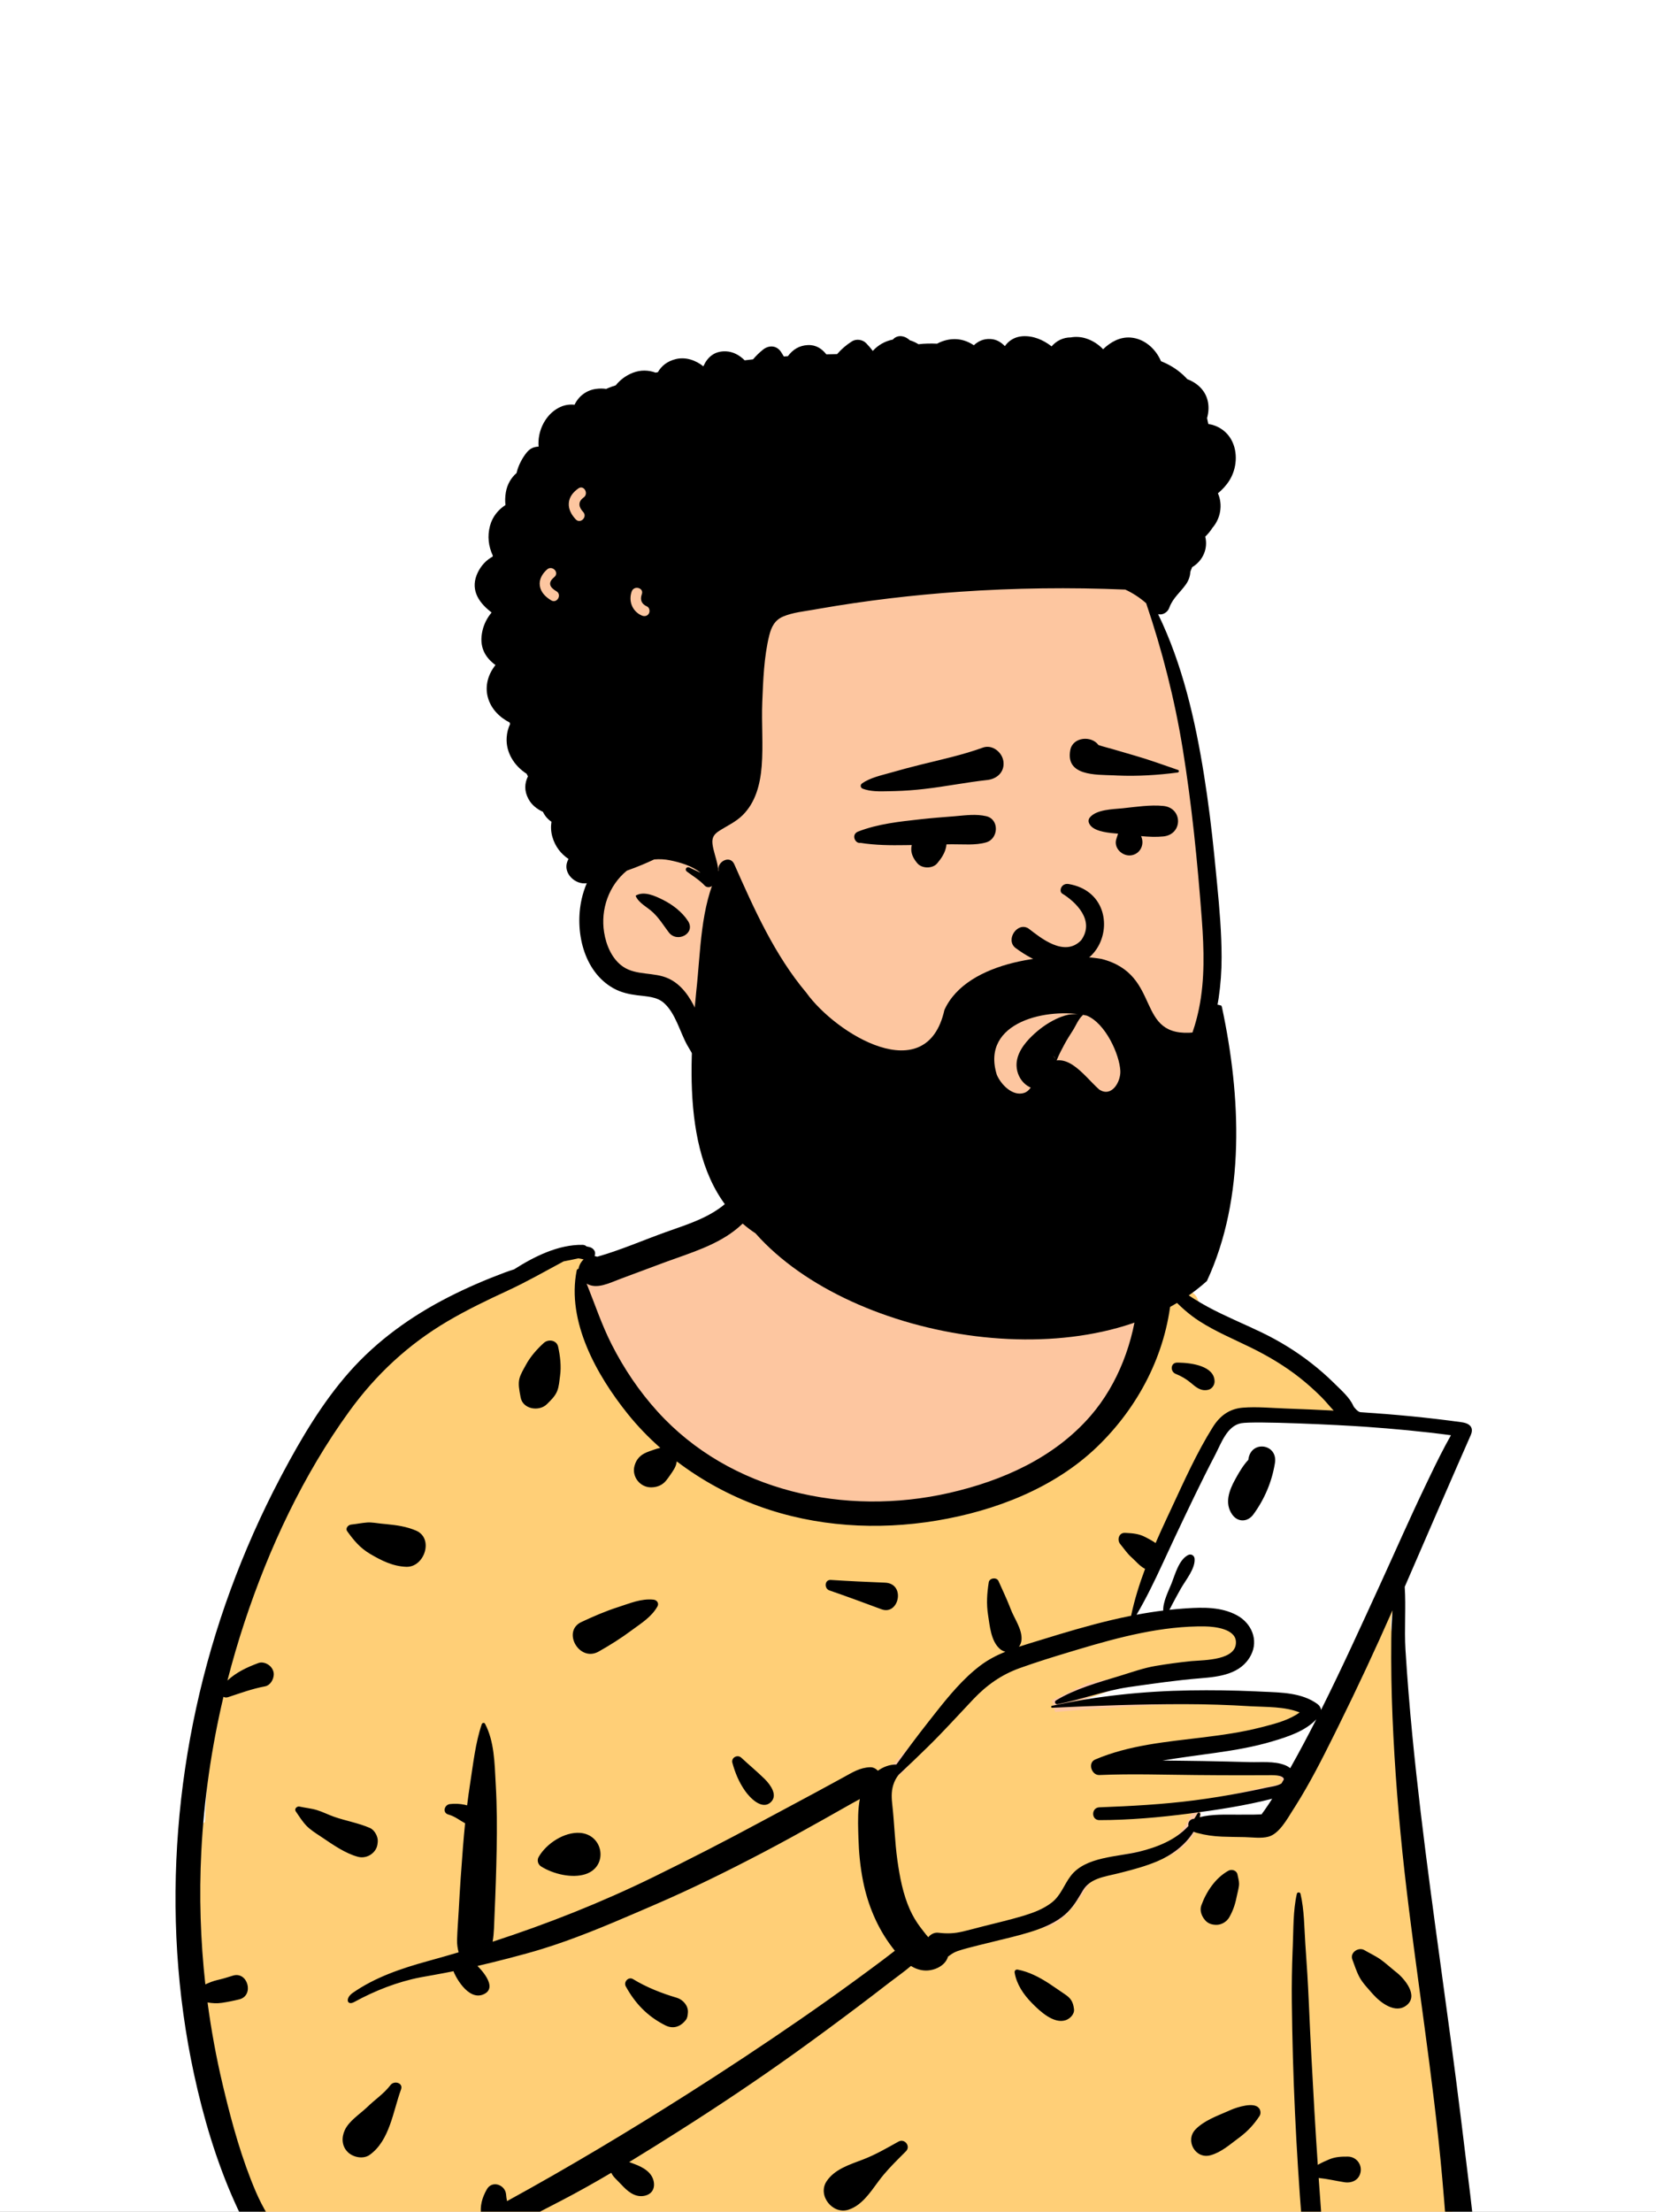 <svg width="200" height="267" viewBox="0 0 200 267" fill="none" xmlns="http://www.w3.org/2000/svg">
<rect x="0" y="0" width="200" height="267" fill="#808080" stroke="none"/>
<g clip-path="url(#clip0_2016_14082)">
<rect width="200" height="267" fill="white"/>
<path fill-rule="evenodd" clip-rule="evenodd" d="M168.18 197.386C167.516 195.563 168.485 193.744 169.023 191.981C170.933 185.864 165.708 170.436 162.055 170.211C160.718 166.752 157.152 165.317 154.345 163.326C151.16 161.337 148.061 159.053 144.749 157.309C144.564 155.661 142.568 155.253 141.346 156.432C137.993 154.344 133.971 154.732 130.375 153.365C127.644 148.947 127.439 144.302 126.715 140.041C126.4 138.183 126.735 136.391 125.466 134.735C121.204 128.738 104.363 126.137 98.153 129.691C94.811 127.606 94.73 131.383 94.199 133.714C93.609 134.88 93.29 136.201 93.389 137.592C91.806 140.899 90.465 145.034 87.139 147.504C82.919 150.637 76.427 151.828 72.314 153.365C71.391 152.476 71.109 151.192 71.109 151.192C64.733 152.579 58.544 155.016 53.202 158.822C47.133 160.598 42.858 165.536 39.768 170.831C39.427 171.389 39.347 171.958 39.446 172.481C29.942 186.419 25.405 203.105 24.768 219.958C18.656 223.627 27.673 256.593 29.772 263.437C29.774 263.436 29.777 263.435 29.779 263.434C31.14 265.846 32.687 272.729 36.095 272.196C38.433 274.841 42.159 274.321 45.331 274.524C44.814 276.507 45.068 278.776 45.683 280.735C46.411 283.068 49.98 283.147 50.486 280.604C82.08 286.744 114.497 281.845 146.446 282.766C155.683 282.832 164.92 283.118 174.135 283.776C175.433 283.869 176.749 282.542 176.66 281.25C174.679 260.163 172.818 232.423 170.603 211.543C170.077 206.781 169.662 201.967 168.18 197.386Z" fill="#FDC6A0"/>
<path fill-rule="evenodd" clip-rule="evenodd" d="M71.141 151.332C71.13 151.286 71.119 151.239 71.109 151.192C64.733 152.579 58.544 155.016 53.202 158.822C47.133 160.598 42.858 165.536 39.768 170.831L39.726 170.901C39.421 171.437 39.351 171.98 39.446 172.481C29.942 186.419 25.405 203.105 24.768 219.958C18.656 223.627 27.673 256.593 29.772 263.437L29.779 263.434C30.118 264.035 30.469 264.914 30.857 265.886C32.027 268.816 33.536 272.596 36.095 272.196C37.996 274.346 40.814 274.405 43.506 274.46C44.125 274.473 44.738 274.486 45.331 274.524C44.814 276.507 45.068 280.044 45.683 282.003C46.411 284.336 147.325 286.236 174.135 283.776C175.43 283.657 176.748 282.542 176.66 281.25C175.828 272.394 175.017 262.365 174.193 252.163C173.053 238.073 171.888 223.654 170.603 211.543C170.552 211.087 170.503 210.631 170.454 210.175C169.988 205.862 169.52 201.529 168.18 197.386C167.65 195.93 168.161 194.477 168.662 193.053C168.789 192.693 168.915 192.336 169.023 191.981C170.933 185.864 166.066 170.473 162.577 170.244L162.055 170.211C161.028 167.554 158.686 166.092 156.383 164.653C155.757 164.262 155.133 163.873 154.54 163.462L154.345 163.326C153.259 162.648 152.184 161.935 151.106 161.222C149.022 159.842 146.932 158.458 144.749 157.309C144.564 155.661 142.567 155.253 141.346 156.432C140.813 156.1 140.262 155.83 139.699 155.606L139.476 158.674C135.669 172.87 125.075 180.769 107.695 182.371C81.624 184.773 69.873 158.635 69.873 155.993C69.873 154.835 70.255 153.372 71.021 151.606L71.141 151.332ZM128.622 199.007C132.506 198.058 137.114 197.057 140.914 196.427C142.817 196.111 144.498 195.891 145.779 195.814C146.421 195.775 146.94 195.774 147.325 195.809C147.678 195.841 147.822 195.896 147.854 195.908C147.861 195.911 147.862 195.912 147.859 195.909C148.439 196.359 148.93 197.013 149.285 197.588C149.459 197.87 149.594 198.122 149.684 198.302L149.697 198.328C149.683 198.366 149.668 198.407 149.651 198.452C149.557 198.692 149.416 199.006 149.228 199.314C148.824 199.974 148.343 200.383 147.801 200.383C147.249 200.383 145.925 200.571 144.344 200.826C142.727 201.087 140.755 201.434 138.846 201.781C136.936 202.128 135.086 202.475 133.714 202.735C133.028 202.865 132.461 202.973 132.066 203.049L131.608 203.137L131.488 203.16L131.457 203.166L131.449 203.168L131.447 203.168L131.446 203.168C131.446 203.168 131.446 203.168 131.589 203.904L131.446 203.168L131.352 203.186L131.265 203.228L127.038 205.253L127.425 206.677L127.362 205.93L127.425 206.677L127.426 206.677L127.427 206.677L127.433 206.676L127.457 206.674L127.549 206.666L127.906 206.637C128.217 206.611 128.665 206.575 129.22 206.531C130.328 206.444 131.858 206.327 133.543 206.211C136.92 205.977 140.892 205.745 143.348 205.745L143.885 205.745C146.351 205.744 149.743 205.743 152.596 205.903C154.134 205.989 155.48 206.12 156.428 206.314C156.831 206.396 157.126 206.483 157.322 206.566C157.208 206.682 157.032 206.822 156.785 206.98C156.227 207.338 155.429 207.71 154.524 208.058C152.713 208.755 150.632 209.3 149.544 209.449C148.352 209.613 145.032 210.279 142.047 210.895C140.546 211.205 139.118 211.505 138.065 211.727C137.539 211.838 137.106 211.93 136.805 211.994L136.457 212.068L136.366 212.087L136.342 212.092L136.337 212.094L136.335 212.094L136.335 212.094C136.335 212.094 136.335 212.094 136.491 212.828L136.335 212.094L136.465 213.577L154.265 214.2C154.292 214.23 154.321 214.262 154.352 214.297C154.515 214.483 154.685 214.708 154.789 214.92C154.872 215.091 154.875 215.174 154.875 215.197C154.846 215.228 154.739 215.311 154.424 215.382C153.259 215.642 150.866 216.163 148.761 216.62C147.71 216.848 146.731 217.06 146.015 217.215L145.162 217.399L144.928 217.45L144.867 217.463L144.852 217.466L144.848 217.467L144.847 217.468L144.846 217.468L145.005 218.201L144.846 217.468L144.414 217.561L144.287 217.984L144.287 217.984L144.286 217.984L144.286 217.984L144.286 217.985L144.285 217.99L144.276 218.019C144.271 218.034 144.264 218.055 144.255 218.081C144.249 218.099 144.242 218.119 144.234 218.141C144.196 218.249 144.138 218.409 144.057 218.606C143.894 219 143.646 219.535 143.302 220.099C142.602 221.245 141.571 222.405 140.166 222.851C138.968 223.23 137.643 223.485 136.344 223.735C135.898 223.821 135.455 223.906 135.021 223.996C134.193 224.167 133.395 224.355 132.723 224.596C132.07 224.831 131.428 225.151 131.012 225.651C130.702 226.024 130.351 226.556 129.991 227.101L129.97 227.132C129.592 227.705 129.184 228.323 128.74 228.911C128.295 229.499 127.831 230.032 127.353 230.44C126.872 230.85 126.417 231.098 125.988 231.179C124.746 231.414 121.026 232.386 117.659 233.285C115.966 233.738 114.348 234.176 113.155 234.501C112.558 234.663 112.066 234.797 111.724 234.891L111.702 234.897C111.606 234.754 111.489 234.578 111.357 234.372C110.965 233.763 110.436 232.898 109.892 231.875C108.794 229.812 107.669 227.179 107.416 224.739C107.151 222.174 107.018 219.727 106.951 217.92C106.918 217.016 106.901 216.274 106.893 215.758C106.891 215.606 106.889 215.474 106.888 215.363L108.855 214.091L108.937 214.038L109.003 213.966L118.137 203.936L118.156 203.918C118.174 203.899 118.205 203.869 118.249 203.828C118.336 203.747 118.474 203.624 118.665 203.468C119.047 203.156 119.645 202.712 120.483 202.206C122.158 201.197 124.801 199.94 128.622 199.007ZM151.226 198.48C151.226 198.479 151.226 198.479 150.503 198.278L151.226 198.479L151.297 198.224L151.192 197.981L150.503 198.278C151.192 197.981 151.192 197.981 151.192 197.981L151.192 197.98L151.192 197.98L151.191 197.978L151.188 197.971L151.179 197.951C151.171 197.933 151.16 197.909 151.146 197.879C151.118 197.818 151.077 197.732 151.024 197.627C150.918 197.416 150.762 197.126 150.561 196.8C150.165 196.159 149.563 195.333 148.779 194.724C148.422 194.447 147.907 194.355 147.46 194.315C146.968 194.271 146.365 194.276 145.688 194.317C144.331 194.398 142.59 194.628 140.668 194.947C136.819 195.586 132.172 196.595 128.266 197.549C124.296 198.519 121.512 199.835 119.709 200.922C118.807 201.465 118.152 201.95 117.716 202.306C117.499 202.483 117.336 202.628 117.225 202.732C117.17 202.783 117.128 202.825 117.098 202.854C117.083 202.869 117.071 202.881 117.062 202.89L117.051 202.901L117.048 202.905L117.046 202.907L117.046 202.907C117.045 202.908 117.045 202.908 117.588 203.421L117.045 202.908L117.036 202.918L107.959 212.884L105.728 214.327L105.385 214.549V214.957H106.135C105.385 214.957 105.385 214.957 105.385 214.957V214.958V214.958V214.961L105.385 214.972L105.385 215.014C105.385 215.032 105.385 215.055 105.385 215.082C105.385 215.109 105.386 215.14 105.386 215.174C105.387 215.315 105.389 215.52 105.393 215.782C105.402 216.307 105.419 217.06 105.452 217.975C105.52 219.804 105.654 222.286 105.924 224.893C106.207 227.624 107.441 230.463 108.568 232.58C109.136 233.647 109.686 234.548 110.096 235.184C110.3 235.502 110.47 235.754 110.589 235.927C110.649 236.014 110.696 236.081 110.728 236.127L110.766 236.181L110.776 236.195L110.779 236.199L110.78 236.2L110.78 236.201C110.781 236.201 110.781 236.201 110.861 236.143L110.781 236.201L111.086 236.622L111.587 236.484L111.388 235.761C111.587 236.484 111.587 236.484 111.587 236.484L111.587 236.484L111.589 236.483L111.596 236.482L111.622 236.474L111.725 236.446L112.12 236.338C112.462 236.244 112.952 236.11 113.548 235.948C114.741 235.623 116.356 235.186 118.046 234.734C121.445 233.826 125.094 232.875 126.267 232.653C127.045 232.506 127.734 232.087 128.326 231.582C128.921 231.074 129.459 230.446 129.936 229.815C130.411 229.187 130.843 228.533 131.216 227.967L131.216 227.967L131.222 227.958C131.608 227.373 131.915 226.912 132.165 226.61C132.317 226.428 132.644 226.218 133.23 226.008C133.797 225.805 134.508 225.634 135.324 225.465C135.714 225.385 136.128 225.305 136.557 225.222L136.557 225.222C137.877 224.968 139.33 224.689 140.618 224.281C142.529 223.676 143.805 222.153 144.582 220.88C144.977 220.234 145.259 219.625 145.444 219.177C145.494 219.054 145.538 218.942 145.574 218.845L146.332 218.681C147.048 218.526 148.027 218.314 149.079 218.086C151.183 217.63 153.581 217.107 154.751 216.845C155.444 216.69 156.026 216.363 156.268 215.758C156.497 215.187 156.314 214.625 156.137 214.262C155.949 213.877 155.681 213.537 155.479 213.307C155.375 213.189 155.282 213.092 155.213 213.023C155.179 212.989 155.151 212.961 155.13 212.942L155.105 212.918L155.097 212.911L155.095 212.909L155.094 212.908L155.093 212.907C155.093 212.907 155.093 212.907 154.587 213.461L155.093 212.907L154.889 212.721L154.614 212.711L142.69 212.294C145.603 211.694 148.661 211.085 149.748 210.935C150.98 210.766 153.176 210.184 155.063 209.458C156.006 209.095 156.912 208.681 157.594 208.244C157.934 208.026 158.25 207.783 158.489 207.514C158.72 207.253 158.95 206.887 158.95 206.437C158.95 205.787 158.421 205.436 158.105 205.276C157.735 205.088 157.252 204.951 156.729 204.844C155.669 204.627 154.234 204.492 152.68 204.405C149.783 204.243 146.35 204.244 143.89 204.245L143.348 204.245C140.833 204.245 136.812 204.481 133.439 204.714C132.694 204.766 131.979 204.817 131.317 204.866L131.826 204.623L131.892 204.61L132.349 204.522C132.743 204.446 133.309 204.338 133.993 204.208C135.363 203.949 137.209 203.603 139.114 203.257C141.019 202.911 142.98 202.565 144.583 202.307C146.219 202.043 147.399 201.883 147.801 201.883C149.166 201.883 150.037 200.865 150.507 200.097C150.756 199.691 150.933 199.292 151.048 198.996C151.106 198.848 151.149 198.723 151.179 198.633C151.193 198.588 151.204 198.552 151.212 198.526L151.221 198.494L151.224 198.485L151.225 198.481L151.226 198.48L151.226 198.48ZM157.541 206.685C157.541 206.685 157.535 206.681 157.528 206.673C157.538 206.68 157.542 206.684 157.541 206.685ZM154.883 215.187C154.884 215.186 154.884 215.185 154.884 215.185C154.884 215.185 154.883 215.186 154.883 215.186C154.882 215.187 154.881 215.189 154.88 215.191C154.882 215.189 154.883 215.188 154.883 215.187Z" fill="#FFCF77"/>
<path fill-rule="evenodd" clip-rule="evenodd" d="M136.612 195.668L145.898 174.626C145.898 174.626 147.301 171.051 149.684 171.051C152.066 171.051 173.671 171.727 173.671 171.727C173.671 171.727 178.092 172.292 176.664 174.626C175.237 176.96 154.008 220.395 154.008 220.395H145.005V218.201L155.028 215.397C155.028 215.397 156.853 213.461 154.008 213.461C151.164 213.461 134.615 212.828 134.615 212.828L150.395 210.511L158.2 207.508L157.052 205.93L150.395 204.978L128.714 205.93L134.615 203.933L147.801 201.133C147.801 201.133 150.395 199.306 150.395 197.515C150.395 195.723 143.447 195.034 143.447 195.034L136.612 195.668Z" fill="white"/>
<path fill-rule="evenodd" clip-rule="evenodd" d="M94.72 130.993C94.811 130.746 95.18 130.778 95.187 131.056C95.333 136.985 93.857 144.23 89.115 148.235C86.68 150.291 83.462 151.232 80.506 152.313L80.172 152.436L74.95 154.382C73.565 154.898 72.071 155.692 70.848 154.963C71.838 157.419 72.669 159.942 73.874 162.309C75.375 165.256 77.19 167.952 79.411 170.403C88.209 180.117 102.134 183.08 114.63 180.234C121.064 178.768 127.326 175.991 131.715 170.924C135.052 167.074 136.969 161.905 137.42 156.807C137.288 156.828 137.15 156.828 137.008 156.796C135.427 156.451 133.831 155.604 132.439 154.772L132.305 154.692C130.967 153.886 129.572 152.962 128.611 151.709C127.657 150.466 126.656 146.408 126.656 146.408C126.383 144.883 126.127 141.846 126.171 140.304C126.175 140.159 126.82 140.073 126.889 140.224C127.485 141.533 127.677 144.408 128.137 145.77L128.23 146.042C128.721 147.464 129.143 149.195 130.161 150.345C132.073 152.504 134.958 153.418 137.534 154.501C137.718 152.061 141.614 152.117 141.565 154.662C141.562 154.8 141.556 154.938 141.551 155.075C141.858 155.244 142.154 155.438 142.43 155.624L142.699 155.807C143.719 156.501 144.747 157.161 145.833 157.75C147.936 158.89 150.162 159.794 152.317 160.829C154.496 161.876 156.535 163.124 158.438 164.617C159.332 165.318 160.189 166.065 161.002 166.858L161.223 167.076C161.997 167.847 163.004 168.709 163.445 169.722C163.542 169.945 164.029 170.465 164.293 170.482C168.386 170.751 172.471 171.13 176.539 171.698C177.592 171.846 178.009 172.389 177.619 173.267C176.282 176.284 171.044 188.336 169.652 191.57C169.814 193.946 169.595 196.743 169.741 199.12C169.956 202.588 170.237 206.055 170.573 209.514C171.777 221.885 173.603 234.197 175.252 246.515C176.078 252.679 176.831 258.853 177.574 265.028C177.949 268.149 178.267 271.273 178.513 274.406C178.615 275.712 178.707 277.019 178.789 278.326L178.859 279.486C178.957 280.945 179.18 282.339 178.277 283.591C177.868 284.159 176.933 284.479 176.395 283.834C175.719 283.022 175.467 282.416 175.402 281.35C175.353 280.535 175.341 279.715 175.304 278.898C175.224 277.128 175.123 275.359 175.004 273.59C174.768 270.055 174.499 266.521 174.187 262.992C173.093 250.616 171.015 238.334 169.631 225.99C168.934 219.766 168.439 213.531 168.177 207.273C168.046 204.148 167.998 201.023 168.029 197.896C168.041 196.727 168.096 195.565 168.176 194.404C166.104 199.113 163.926 203.777 161.648 208.379L161.108 209.469C159.665 212.377 158.183 215.297 156.448 218.039L156.15 218.506C155.447 219.62 154.487 221.376 153.206 221.727C152.313 221.972 151.222 221.8 150.307 221.782C149.399 221.765 148.49 221.761 147.582 221.724C146.564 221.683 145.593 221.55 144.609 221.284C144.445 221.24 144.291 221.192 144.15 221.132C143.158 222.754 141.474 223.99 139.752 224.71C138.373 225.287 136.927 225.683 135.479 226.049L134.968 226.177C133.416 226.564 131.64 226.748 130.764 228.247L130.561 228.595C129.91 229.701 129.285 230.673 128.208 231.466C127.048 232.32 125.674 232.857 124.306 233.275C122.905 233.703 121.471 234.031 120.048 234.381L119.66 234.478C118.721 234.713 117.773 234.929 116.839 235.185C116.441 235.294 116.035 235.406 115.645 235.541C115.187 235.698 114.854 235.943 114.493 236.211C114.169 237.345 112.782 237.961 111.641 237.882C111.043 237.84 110.505 237.637 110.016 237.339C109.163 238.065 108.224 238.716 107.354 239.389C106.136 240.332 104.913 241.268 103.683 242.196C101.148 244.107 98.594 245.994 96.013 247.843C91.431 251.125 86.751 254.257 81.99 257.273C80.006 258.53 78.007 259.786 75.99 261.011L76.205 261.091L76.632 261.253C77.642 261.63 78.767 262.239 78.962 263.417C79.117 264.352 78.596 264.996 77.673 265.11C76.577 265.246 75.724 264.471 75.041 263.731C74.74 263.405 74.403 263.102 74.114 262.766C73.996 262.629 73.906 262.471 73.826 262.305C71.835 263.479 69.823 264.613 67.778 265.674L67.266 265.938C62.197 268.531 57.262 271.373 52.149 273.892C50.815 274.55 49.189 275.261 47.494 275.746C47.944 277.49 47.937 279.405 47.949 281.175C47.959 282.9 45.219 282.892 45.277 281.175L45.305 280.346C45.355 278.952 45.436 277.504 45.767 276.148C40.773 276.977 35.784 275.176 34.855 274.635C33.83 274.039 32.899 273.084 32.124 272.199C30.467 270.304 29.317 268.032 28.296 265.747C26.111 260.853 24.562 255.621 23.43 250.39C19.256 231.101 21.051 210.455 27.83 191.965C29.523 187.345 31.523 182.827 33.814 178.473L34.098 177.935C36.385 173.628 38.926 169.339 42.154 165.674C45.516 161.857 49.663 158.889 54.179 156.585C56.383 155.46 58.65 154.486 60.968 153.622C61.34 153.483 61.715 153.359 62.09 153.24C64.505 151.7 67.437 150.227 70.369 150.284C70.568 150.288 70.73 150.364 70.85 150.478C70.991 150.502 71.133 150.532 71.274 150.574C71.587 150.664 71.917 151.007 71.872 151.359L71.857 151.476C71.848 151.533 71.838 151.588 71.82 151.642C71.925 151.658 72.028 151.683 72.129 151.717C74.934 150.925 77.694 149.713 80.432 148.735L81.055 148.515C83.348 147.711 85.7 146.923 87.581 145.332C89.452 143.749 90.859 141.7 91.877 139.484C93.13 136.753 93.691 133.796 94.72 130.993ZM150.888 274.99C151.443 274.577 152.1 275.056 152.308 275.568C152.99 277.247 152.653 279.857 151.691 281.341C150.694 282.88 148.308 282.272 148.251 280.409C148.191 278.466 149.32 276.158 150.888 274.99ZM156.625 228.623C156.675 228.404 157.014 228.406 157.065 228.623C157.527 230.593 157.516 232.715 157.652 234.735L157.668 234.959C157.831 237.187 157.968 239.421 158.065 241.652C158.257 246.043 158.486 250.434 158.743 254.822C158.87 256.997 159.006 259.173 159.152 261.348C159.608 261.093 160.078 260.87 160.564 260.673C161.294 260.378 162.004 260.345 162.787 260.353C163.742 260.362 164.46 261.202 164.334 262.137C164.196 263.156 163.3 263.592 162.369 263.447C161.338 263.285 160.302 263.035 159.261 262.932C159.377 264.613 159.497 266.294 159.624 267.974C159.793 270.199 160.012 272.42 160.166 274.646C160.181 274.858 160.197 275.071 160.213 275.284C160.834 274.961 161.493 274.796 162.24 274.592L162.435 274.538C163.519 274.226 164.679 273.795 165.683 274.525C166.358 275.015 166.493 275.823 165.934 276.469C165.086 277.451 163.832 277.261 162.661 277.211L162.032 277.188C161.438 277.164 160.89 277.126 160.342 276.977C160.442 278.426 160.496 279.881 160.318 281.31C160.222 282.082 159.206 282.285 158.937 281.497C158.234 279.438 158.089 277.219 157.832 275.063C157.592 273.049 157.446 271.021 157.289 268.998L157.241 268.391C156.887 263.942 156.605 259.49 156.398 255.031C156.191 250.573 156.067 246.115 156.017 241.652C155.995 239.626 156.029 237.593 156.108 235.567L156.133 234.959C156.224 232.875 156.161 230.664 156.625 228.623ZM63.789 275.319C63.816 275.034 64.044 274.68 64.383 274.724C64.696 274.765 65.018 274.745 65.327 274.797C65.735 274.865 66.063 275.106 66.443 275.257C67.059 275.504 67.732 275.632 68.364 275.833C69.551 276.212 70.198 277.463 69.707 278.63C69.19 279.857 67.891 280.136 66.768 279.621C65.883 279.215 65.224 278.566 64.629 277.815L64.46 277.601C64.204 277.279 63.913 276.919 63.806 276.528C63.701 276.147 63.752 275.706 63.789 275.319ZM121.465 269.549C122.943 269.341 124.206 269.846 125.575 270.323L125.686 270.361C127.078 270.842 129.11 271.175 129.824 272.601C130.254 273.461 129.92 274.602 128.906 274.857C127.302 275.259 125.863 274.086 124.536 273.296L124.466 273.255C123.186 272.505 121.864 271.874 121.046 270.579C120.828 270.234 121.017 269.612 121.465 269.549ZM69.848 151.913C69.256 152.045 68.663 152.163 68.072 152.276C65.82 153.483 63.636 154.735 61.311 155.81C58.846 156.951 56.389 158.13 54.046 159.51C49.314 162.299 45.413 165.925 42.19 170.369C36.621 178.047 32.48 186.9 29.515 195.884C28.754 198.192 28.072 200.526 27.469 202.879C28.535 201.893 29.797 201.287 31.212 200.767C31.812 200.547 32.559 200.92 32.863 201.439C33 201.673 33.077 201.903 33.063 202.177C33.031 202.781 32.638 203.467 31.99 203.587C30.477 203.866 29.007 204.408 27.549 204.886C27.328 204.959 27.138 204.931 26.987 204.846C25.539 210.979 24.634 217.238 24.313 223.535C24.042 228.867 24.209 234.24 24.799 239.563C25.253 239.359 25.697 239.168 26.194 239.052C26.839 238.902 27.474 238.72 28.103 238.513C29.918 237.917 30.747 240.916 28.891 241.373C28.2 241.543 27.505 241.684 26.802 241.788C26.188 241.878 25.646 241.838 25.067 241.744C25.509 245.065 26.113 248.362 26.881 251.613L27.051 252.324C28.049 256.475 29.213 260.666 30.895 264.589C31.721 266.513 32.814 268.341 34.163 269.946C34.826 270.735 35.562 271.411 36.364 272.052C37.032 272.585 39.303 273.743 41.992 273.743C44.682 273.743 45.41 273.488 46.767 273.021C49.45 272.097 51.998 270.622 54.514 269.308L54.774 269.173C55.887 268.597 56.996 268.013 58.101 267.423C57.962 266.295 58.206 265.348 58.793 264.307C59.428 263.18 61.001 263.741 61.118 264.894L61.122 264.938C61.14 265.197 61.183 265.462 61.237 265.726C68.63 261.675 75.866 257.341 82.986 252.824C87.573 249.914 92.111 246.917 96.583 243.833C98.818 242.291 101.034 240.722 103.228 239.121C104.378 238.283 105.522 237.438 106.66 236.585C107.135 236.23 107.6 235.858 108.075 235.501C107.96 235.356 107.847 235.212 107.738 235.069C105.963 232.744 104.811 229.973 104.238 227.114C103.891 225.389 103.724 223.598 103.673 221.839L103.65 221.074C103.615 219.786 103.606 218.437 103.844 217.189C103.521 217.367 103.191 217.541 102.862 217.727C101.681 218.396 100.5 219.064 99.317 219.728C96.947 221.057 94.57 222.372 92.164 223.633C87.865 225.886 83.524 228.029 79.065 229.95L76.896 230.886C73.131 232.506 69.335 234.097 65.421 235.301C63.213 235.98 59.902 236.821 57.662 237.339C57.662 237.339 60.361 239.883 58.408 240.758C56.455 241.633 54.836 238.276 54.772 237.972C53.74 238.188 50.794 238.71 50.794 238.71C47.994 239.251 45.28 240.321 42.777 241.691C41.907 242.167 41.665 241.242 42.587 240.597C45.282 238.712 48.426 237.646 51.669 236.751L51.829 236.707C53.019 236.381 54.207 236.041 55.392 235.689C55.262 235.217 55.187 234.728 55.202 234.188C55.235 232.985 55.341 231.779 55.405 230.577C55.539 228.055 55.71 225.542 55.91 223.024C55.987 222.055 56.073 221.082 56.172 220.111C55.536 219.77 54.988 219.317 54.279 219.095L54.16 219.06C53.402 218.855 53.658 217.878 54.331 217.795C54.941 217.719 55.548 217.754 56.149 217.883C56.242 217.903 56.33 217.926 56.414 217.951C56.525 217.051 56.647 216.154 56.787 215.261C57.155 212.903 57.415 210.418 58.182 208.153C58.239 207.985 58.488 207.925 58.58 208.101C59.695 210.223 59.734 212.826 59.86 215.189L59.875 215.471C60.023 218.049 60.032 220.652 59.984 223.234C59.935 225.895 59.844 228.548 59.725 231.206C59.677 232.277 59.678 233.387 59.496 234.411C66.132 232.253 72.65 229.67 78.898 226.611C83.305 224.454 87.674 222.211 91.994 219.882C94.158 218.716 96.332 217.569 98.494 216.398C99.251 215.988 100.008 215.576 100.765 215.164L101.9 214.545C102.962 213.965 103.848 213.389 105.085 213.348C105.453 213.336 105.784 213.509 106.019 213.77C106.683 213.299 107.451 213.009 108.258 213.016C109.471 211.339 110.703 209.676 111.984 208.049L112.931 206.844C114.569 204.766 116.304 202.656 118.393 201.074C119.325 200.369 120.351 199.839 121.42 199.402C121.169 199.34 120.922 199.217 120.703 199.013C119.681 198.065 119.541 196.306 119.333 194.983C119.118 193.612 119.201 192.385 119.414 191.019C119.496 190.487 120.376 190.377 120.59 190.865C121.043 191.893 121.522 192.879 121.933 193.919L122.055 194.233C122.496 195.404 123.437 196.635 123.375 197.906C123.358 198.254 123.242 198.557 123.062 198.801C123.959 198.503 124.87 198.237 125.767 197.96C128.589 197.087 131.421 196.24 134.297 195.563C135.063 195.383 135.832 195.216 136.605 195.062C137.01 193.14 137.6 191.253 138.295 189.4C137.637 189.062 137.21 188.497 136.643 187.993C136.113 187.522 135.748 186.948 135.295 186.407C134.883 185.915 135.115 185.026 135.855 185.054L136.065 185.063C136.832 185.099 137.576 185.178 138.272 185.536L138.519 185.664C138.859 185.841 139.232 186.043 139.563 186.282C139.996 185.285 140.447 184.297 140.902 183.319L141.493 182.055C143.025 178.764 144.553 175.347 146.477 172.283C147.332 170.92 148.47 170.07 150.104 169.938C151.786 169.802 153.535 169.977 155.219 170.038C157.172 170.108 159.124 170.19 161.075 170.293C160.575 169.769 160.119 169.186 159.616 168.683C158.783 167.849 157.902 167.059 156.976 166.328C155.144 164.882 153.129 163.691 151.037 162.665C148.943 161.639 146.789 160.744 144.824 159.476C143.581 158.674 142.47 157.665 141.456 156.573C140.818 163.461 137.493 169.86 132.498 174.668C127.31 179.661 120.141 182.404 113.128 183.571C105.974 184.761 98.508 184.324 91.665 181.837C88.137 180.554 84.753 178.722 81.735 176.424C81.701 176.624 81.662 176.821 81.583 177.007C81.478 177.257 81.349 177.469 81.202 177.688L80.939 178.073C80.773 178.315 80.604 178.555 80.415 178.78C79.959 179.323 79.313 179.561 78.617 179.558C77.284 179.554 76.274 178.246 76.633 176.953C76.859 176.141 77.341 175.652 78.094 175.334C78.332 175.233 78.574 175.149 78.818 175.066L79.001 175.004C79.248 174.919 79.493 174.839 79.746 174.792C78.317 173.53 76.992 172.158 75.804 170.678C72.08 166.034 68.407 159.531 69.652 153.364C69.674 153.258 69.769 153.191 69.871 153.174C69.944 152.741 70.174 152.323 70.49 152.041C70.277 151.985 70.063 151.942 69.848 151.913ZM108.518 258.538C109.256 258.128 110.018 259.103 109.418 259.705L108.523 260.6C107.693 261.435 106.885 262.279 106.174 263.231L106.001 263.463C105.042 264.769 104.019 266.282 102.446 266.771C100.544 267.361 98.717 265.043 99.818 263.35C100.78 261.871 102.633 261.313 104.23 260.701C105.741 260.122 107.106 259.323 108.518 258.538ZM47.166 251.711C47.599 251.143 48.729 251.442 48.433 252.245C47.472 254.853 47.08 258.408 44.651 260.141C43.868 260.7 42.637 260.443 41.992 259.798C41.26 259.065 41.23 258.032 41.649 257.138C42.16 256.047 43.418 255.255 44.299 254.424L44.378 254.349C45.326 253.427 46.352 252.777 47.166 251.711ZM148.656 254.712C149.43 254.378 151.445 253.73 152.043 254.497C152.071 254.525 152.095 254.556 152.114 254.59C152.26 254.845 152.282 255.204 152.114 255.457C151.418 256.503 150.693 257.284 149.703 258.029L149.592 258.112C148.514 258.904 147.502 259.835 146.189 260.192C144.37 260.688 143.099 258.409 144.377 257.078C145.406 256.006 146.978 255.449 148.342 254.851L148.656 254.712ZM75.582 239.812C75.278 239.262 75.9 238.586 76.463 238.931C78.07 239.913 79.941 240.65 81.746 241.179C82.476 241.394 83.135 242.134 83.081 242.933L83.072 243.054C83.051 243.337 83.012 243.617 82.833 243.852C82.204 244.674 81.305 244.991 80.345 244.504C78.205 243.419 76.74 241.905 75.582 239.812ZM122.542 238.145C122.503 237.914 122.672 237.735 122.907 237.78C124.265 238.037 125.519 238.693 126.685 239.447C127.311 239.852 127.914 240.296 128.538 240.705C129.308 241.209 129.597 241.625 129.711 242.551C129.786 243.162 129.216 243.72 128.693 243.889C127.268 244.348 125.635 242.84 124.669 241.86L124.626 241.815C123.615 240.785 122.782 239.566 122.542 238.145ZM163.323 236.544C163.014 235.708 164.081 235.015 164.778 235.425C165.435 235.812 166.148 236.133 166.767 236.576C167.337 236.983 167.856 237.465 168.402 237.907L168.672 238.121C169.673 238.926 171.326 240.918 169.894 242.073C168.531 243.173 166.725 241.768 165.81 240.741L165.746 240.669C165.22 240.061 164.571 239.4 164.189 238.69C163.83 238.021 163.586 237.254 163.323 236.544ZM149.884 171.819C148.178 172.15 147.482 174.258 146.763 175.631C145.067 178.874 143.507 182.175 141.94 185.481C141.458 186.498 140.988 187.522 140.514 188.545C140.485 188.625 140.448 188.704 140.404 188.782C139.434 190.873 138.434 192.95 137.265 194.935C138.335 194.734 139.41 194.564 140.489 194.429C140.434 193.413 141.13 192.053 141.474 191.197L141.503 191.125C141.932 190.029 142.382 188.301 143.486 187.733C143.854 187.543 144.248 187.78 144.276 188.186C144.36 189.393 143.18 190.774 142.603 191.798C142.254 192.418 141.914 193.04 141.583 193.669C141.459 193.905 141.355 194.136 141.228 194.344C141.784 194.284 142.341 194.23 142.9 194.191L143.264 194.166C145.335 194.029 147.534 193.99 149.405 195.012C151.141 195.959 152.028 197.982 151.075 199.824C149.887 202.119 147.27 202.423 144.97 202.609C142.096 202.841 139.216 203.259 136.362 203.668C133.411 204.09 130.632 205.178 127.724 205.738C127.454 205.79 127.285 205.436 127.533 205.285C129.827 203.888 132.615 203.12 135.179 202.337L135.386 202.274C136.777 201.846 138.137 201.358 139.575 201.116C140.972 200.88 142.377 200.69 143.786 200.545L143.923 200.532C145.474 200.402 149.431 200.446 149.264 198.149C149.153 196.629 146.682 196.366 145.555 196.348C140.384 196.265 135.176 197.638 130.262 199.109L129.165 199.438C127.153 200.044 125.138 200.667 123.164 201.377C120.927 202.181 119.164 203.436 117.535 205.152C115.728 207.056 113.978 209.003 112.103 210.842C110.922 212.002 109.725 213.141 108.518 214.27C108.246 214.623 108.028 215.007 107.877 215.505C107.622 216.347 107.68 217.129 107.777 217.994C108.02 220.177 108.073 222.382 108.378 224.559C108.66 226.575 109.055 228.665 109.892 230.535C110.223 231.276 110.654 232.003 111.145 232.654L111.542 233.169C111.714 233.393 111.908 233.638 112.111 233.869C112.409 233.505 112.84 233.269 113.34 233.328C114.405 233.453 115.242 233.423 116.286 233.178C117.094 232.989 117.896 232.767 118.701 232.562C120.281 232.159 121.876 231.792 123.44 231.329L123.709 231.248C124.875 230.89 126.04 230.442 127.011 229.69C128.138 228.815 128.484 227.553 129.319 226.462C131.102 224.131 134.954 224.18 137.563 223.542C139.779 223 141.912 222.144 143.446 220.535L143.536 220.439C143.468 220.152 143.578 219.828 143.845 219.679L143.903 219.647C144.007 219.589 144.119 219.565 144.229 219.567C144.371 219.358 144.508 219.142 144.633 218.912C144.736 218.722 144.993 218.862 144.959 219.049C144.939 219.161 144.911 219.27 144.885 219.379C146.371 218.997 148.002 219.07 149.511 219.071L151.469 219.064C151.808 219.06 152.313 219.043 152.358 219.022L152.404 219.002C152.526 218.949 152.353 219.037 152.438 218.923C152.532 218.798 152.624 218.672 152.715 218.545C153.039 218.09 153.346 217.623 153.647 217.15C150.368 217.986 146.972 218.506 143.624 218.939C140.033 219.405 136.394 219.728 132.77 219.731C131.771 219.732 131.781 218.224 132.77 218.186C136.607 218.039 140.424 217.836 144.236 217.344C146.207 217.089 148.169 216.77 150.121 216.396C150.874 216.253 151.626 216.1 152.376 215.938L152.938 215.815C153.291 215.737 154.287 215.625 154.773 215.299C154.868 215.135 154.964 214.971 155.058 214.807C155.012 214.231 153.548 214.308 153.205 214.307C152.232 214.305 151.259 214.313 150.286 214.316C148.34 214.321 146.394 214.305 144.448 214.289C140.56 214.257 136.657 214.121 132.772 214.288C131.829 214.328 131.333 212.815 132.266 212.417C136.381 210.659 140.949 210.277 145.343 209.737C147.653 209.453 149.965 209.125 152.224 208.55L152.783 208.408C154.202 208.044 155.769 207.6 156.963 206.733C155.167 206.006 152.935 206.09 151.073 205.987L150.931 205.978C148.324 205.818 145.713 205.736 143.101 205.732C137.757 205.725 132.412 205.914 127.074 206.168C126.94 206.174 126.912 205.963 127.042 205.934C132.529 204.737 138.105 204.16 143.719 204.071C146.334 204.03 148.95 204.066 151.563 204.182L152.522 204.226C154.749 204.323 157.221 204.348 159.085 205.694C159.369 205.899 159.518 206.161 159.542 206.438C162.041 201.454 164.35 196.365 166.668 191.311C168.47 187.38 170.204 183.417 172.072 179.518L172.677 178.256C173.486 176.573 174.316 174.889 175.237 173.267C171.793 172.806 168.33 172.486 164.864 172.242C161.707 172.018 151.405 171.524 149.884 171.819ZM148.359 225.839C148.752 225.62 149.354 225.798 149.451 226.283C149.523 226.644 149.646 227.044 149.646 227.413C149.646 227.855 149.488 228.336 149.403 228.768C149.21 229.763 148.971 230.571 148.466 231.457C148.149 232.011 147.511 232.388 146.869 232.373C146.36 232.361 145.91 232.225 145.561 231.831C145.143 231.36 144.856 230.666 145.086 230.031C145.686 228.368 146.79 226.711 148.359 225.839ZM65.057 224.179C65.976 222.569 68.155 221.13 70.056 221.272C72.91 221.486 73.493 225.331 70.729 226.249C69.077 226.797 66.805 226.234 65.359 225.331C64.97 225.088 64.827 224.583 65.057 224.179ZM35.721 218.678C35.512 218.375 35.857 218.028 36.168 218.096C36.858 218.248 37.602 218.314 38.277 218.52C38.969 218.73 39.639 219.079 40.324 219.319C41.76 219.823 43.294 220.075 44.683 220.682C45.239 220.925 45.675 221.73 45.624 222.323L45.611 222.462C45.58 222.756 45.529 223.013 45.365 223.282C44.922 224.005 44.046 224.378 43.219 224.156C41.685 223.743 40.186 222.684 38.879 221.805L38.637 221.644C38.065 221.267 37.451 220.873 36.99 220.389C36.51 219.883 36.115 219.251 35.721 218.678ZM88.453 212.822C88.276 212.185 89.067 211.765 89.528 212.195C90.45 213.054 91.414 213.85 92.316 214.731L92.377 214.791C93.023 215.441 93.963 216.693 93.123 217.533C92.046 218.611 90.546 217.012 89.968 216.179C89.235 215.122 88.796 214.057 88.453 212.822ZM158.975 207.562C157.608 209.01 155.501 209.676 153.647 210.228C151.448 210.882 149.182 211.272 146.914 211.594C144.723 211.904 142.548 212.182 140.392 212.538C142.023 212.558 143.654 212.57 145.282 212.599C147.159 212.633 149.035 212.674 150.912 212.728C152.278 212.768 153.882 212.581 155.181 213.089C155.415 213.18 155.633 213.307 155.824 213.461C156.916 211.519 157.963 209.55 158.975 207.562ZM74.649 194.016C76.076 193.562 77.418 192.96 78.931 193.117C79.333 193.158 79.621 193.55 79.401 193.936C78.684 195.198 77.519 195.911 76.371 196.755L76.27 196.83C75.014 197.764 73.665 198.616 72.3 199.383C69.948 200.703 67.841 196.925 70.216 195.816C71.644 195.149 73.146 194.494 74.649 194.016ZM100.339 190.735C102.522 190.879 104.704 190.977 106.89 191.065C109.422 191.167 108.571 195.065 106.456 194.276C104.366 193.497 102.277 192.727 100.168 192C99.527 191.779 99.578 190.725 100.299 190.734L100.339 190.735ZM44.348 183.801C44.914 183.762 45.484 183.885 46.051 183.94L46.654 183.999C47.897 184.122 49.062 184.275 50.247 184.781C52.434 185.715 51.26 189.232 49.064 189.151C47.441 189.092 46.054 188.394 44.684 187.583C43.486 186.873 42.751 185.986 41.943 184.871C41.675 184.502 42.048 184.089 42.413 184.052C43.055 183.986 43.705 183.846 44.348 183.801ZM153.978 176.619C153.617 178.878 152.718 180.995 151.365 182.839C150.684 183.765 149.49 183.8 148.816 182.839C147.862 181.479 148.45 179.92 149.169 178.614L149.381 178.232C149.703 177.658 150.197 176.822 150.762 176.244L150.771 176.185C151.074 173.819 154.351 174.292 153.978 176.619ZM65.682 162.121C66.227 161.63 67.229 161.778 67.406 162.576C67.653 163.693 67.803 164.953 67.641 166.087C67.554 166.702 67.521 167.392 67.279 167.965C67.019 168.582 66.519 169.055 66.048 169.519C65.108 170.444 63.126 170.138 62.874 168.68L62.842 168.502C62.716 167.812 62.554 167.075 62.741 166.392C62.883 165.876 63.199 165.35 63.461 164.872L63.516 164.77C64.041 163.793 64.858 162.863 65.682 162.121ZM142.181 164.499L142.377 164.501C143.896 164.531 146.674 164.901 146.688 166.778C146.692 167.221 146.364 167.68 145.925 167.781C145.017 167.992 144.43 167.455 143.783 166.913C143.254 166.47 142.637 166.116 141.996 165.861C141.304 165.585 141.349 164.497 142.181 164.499Z" fill="black"/>
<path fill-rule="evenodd" clip-rule="evenodd" d="M144.623 91.317C143.84 85.057 141.382 78.41 138.796 72.573C132.983 60.233 119.675 58.535 107.744 55.99C95.971 54.272 83.504 52.721 71.908 56.149C65.389 57.75 62.843 65.533 63.872 71.675C64.459 75.502 66.197 79.125 67.679 82.672C70.624 89.956 72.493 97.755 72.496 105.642C72.294 110.796 71.569 116.678 77.477 118.861C83.099 121.664 83.574 129.262 90.613 133.572C93.46 139.353 101.213 139.861 106.794 141.202C110.321 141.879 113.888 142.377 117.465 142.699C127.822 144.029 136.107 141.021 141.529 131.771C145.157 126.143 147.859 119.643 147.191 112.821C146.526 105.637 145.419 98.491 144.623 91.317Z" fill="#FDC6A0"/>
<path fill-rule="evenodd" clip-rule="evenodd" d="M107.833 40.993C108.425 40.322 109.335 40.552 109.888 41.083C110.248 41.189 110.597 41.347 110.926 41.557C111.67 41.461 112.45 41.461 113.18 41.488C113.357 41.388 113.547 41.3 113.754 41.224C115.229 40.683 116.536 40.958 117.614 41.682C118.134 41.189 118.789 40.88 119.626 40.927C120.373 40.969 120.906 41.321 121.362 41.786C121.817 41.128 122.553 40.658 123.47 40.593C124.751 40.502 125.983 41.017 127.003 41.814C127.598 41.13 128.409 40.737 129.313 40.733C129.907 40.625 130.534 40.668 131.101 40.839C131.924 41.089 132.647 41.555 133.223 42.161C134.133 41.287 135.248 40.658 136.533 40.75C138.196 40.87 139.575 42.096 140.216 43.605C141.342 44.058 142.381 44.702 143.25 45.622C143.296 45.67 143.34 45.721 143.387 45.772C143.855 45.945 144.295 46.19 144.683 46.514C145.912 47.539 146.187 49.022 145.78 50.476C145.837 50.709 145.885 50.946 145.929 51.182C147.08 51.358 148.126 52.024 148.721 53.108C149.534 54.596 149.374 56.557 148.493 57.977C148.114 58.588 147.633 59.103 147.093 59.553C147.704 60.944 147.411 62.604 146.426 63.728C146.186 64.116 145.892 64.466 145.56 64.783C145.926 66.221 145.275 67.704 143.977 68.473L143.866 68.751C143.847 68.798 143.828 68.844 143.808 68.889C143.794 68.948 143.776 69.006 143.759 69.064C143.728 69.574 143.56 70.074 143.228 70.546C142.547 71.513 141.702 72.143 141.255 73.272L141.21 73.391C141.017 73.925 140.396 74.301 139.866 74.137C142.807 80.19 144.348 86.925 145.407 93.526C145.934 96.819 146.341 100.124 146.672 103.441L146.996 106.744C147.281 109.68 147.534 112.626 147.536 115.572C147.54 122.236 145.638 128.646 141.557 133.949C137.697 138.962 132.234 142.595 126.064 144.026C119.693 145.502 112.219 144.92 106.506 141.543C104.821 140.55 106.297 138.161 108.011 138.96C111.255 140.474 114.553 141.598 118.149 141.85C121.655 142.097 125.17 141.657 128.494 140.507C133.995 138.603 138.675 134.615 141.683 129.648C143.165 127.201 144.239 124.544 144.81 121.737C145.521 118.239 145.414 114.623 145.153 111.08L145.135 110.838C144.618 104.011 143.937 97.142 142.837 90.384C141.864 84.407 140.368 78.551 138.426 72.825C137.666 72.154 136.815 71.599 135.904 71.177C129.236 70.897 122.557 70.979 115.898 71.44C110.219 71.836 104.567 72.506 98.958 73.482L98.357 73.588C97.116 73.809 95.737 73.936 94.567 74.437C93.563 74.868 93.156 75.697 92.903 76.716C92.267 79.292 92.17 82.111 92.062 84.753C91.957 87.336 92.195 89.94 91.989 92.514C91.814 94.668 91.263 96.872 89.671 98.43C88.839 99.245 87.814 99.691 86.853 100.311C86.231 100.71 85.967 101.122 86.047 101.862C86.22 103.481 87.521 105.52 86.06 106.907C85.803 107.15 85.358 107.182 85.105 106.907C84.502 106.25 83.669 105.749 82.955 105.218C82.655 104.999 82.904 104.572 83.244 104.724C83.691 104.925 84.146 105.161 84.612 105.368C83.583 104.519 82.12 104.102 80.901 103.855C80.288 103.732 79.643 103.696 79.004 103.754C78.532 103.98 78.049 104.189 77.566 104.394C76.953 104.652 76.333 104.886 75.709 105.108C73.544 106.877 72.511 109.754 72.962 112.567C73.208 114.12 73.923 115.809 75.27 116.716C76.866 117.789 79.004 117.329 80.728 118.126C82.343 118.871 83.326 120.379 84.061 121.938L84.368 122.588C85.051 124.025 85.753 125.425 86.686 126.734C87.766 128.249 89.088 129.61 90.53 130.779C91.229 131.345 91.975 131.854 92.745 132.317L92.956 132.442C93.736 132.901 94.295 133.338 94.347 134.308C94.364 134.647 94.151 134.955 93.877 135.131C92.697 135.881 91.522 134.942 90.54 134.287C89.48 133.581 88.466 132.787 87.528 131.92C85.744 130.276 84.201 128.323 83.014 126.203C82.109 124.589 81.595 122.317 80.166 121.065C79.293 120.302 78.059 120.296 76.969 120.156C75.955 120.026 74.996 119.814 74.094 119.313C70.424 117.27 69.386 112.322 70.257 108.499C70.404 107.854 70.611 107.226 70.866 106.622C69.5 106.85 67.965 105.434 68.52 104.005C68.562 103.897 68.61 103.796 68.657 103.692C67.757 103.098 67.046 102.198 66.709 101.021C66.536 100.412 66.511 99.797 66.601 99.203C66.165 98.91 65.804 98.506 65.573 98.009C64.847 97.673 64.204 97.17 63.821 96.452C63.289 95.46 63.357 94.547 63.761 93.725C63.705 93.622 63.65 93.516 63.597 93.408C62.111 92.463 61.074 90.836 61.192 89.031C61.23 88.433 61.377 87.894 61.605 87.408C61.586 87.347 61.567 87.283 61.55 87.222C60.306 86.588 59.277 85.546 58.91 84.155C58.544 82.756 58.976 81.361 59.84 80.287C58.575 79.36 57.814 78.064 58.276 76.105C58.464 75.308 58.841 74.583 59.351 73.972C59.349 73.953 59.345 73.934 59.341 73.915L59.222 73.823C57.661 72.588 56.763 71.013 57.721 69.077C58.151 68.207 58.765 67.6 59.486 67.201L59.522 67.086V67.086C59.005 65.977 58.83 64.745 59.187 63.449C59.478 62.382 60.167 61.532 61.048 60.968C60.989 60.49 60.998 59.981 61.093 59.429C61.251 58.497 61.712 57.684 62.387 57.107C62.412 56.984 62.444 56.864 62.48 56.743C62.707 56.005 63.133 55.204 63.627 54.61C64.034 54.118 64.489 53.938 65.045 53.919C65.012 53.465 65.035 53.004 65.128 52.537C65.412 51.096 66.327 49.741 67.683 49.126C68.239 48.874 68.825 48.8 69.391 48.862C69.871 47.847 70.809 47.112 71.963 46.953C72.412 46.89 72.829 46.894 73.213 46.951C73.43 46.849 73.655 46.759 73.891 46.676C74.047 46.621 74.206 46.571 74.364 46.52C74.897 45.856 75.599 45.326 76.419 45.007C77.366 44.637 78.329 44.675 79.183 44.985L79.455 44.928V44.928C79.881 44.189 80.56 43.616 81.603 43.356C82.788 43.062 84.005 43.472 84.936 44.218C84.941 44.218 84.945 44.218 84.951 44.216C85.438 43.123 86.271 42.363 87.669 42.415C88.539 42.449 89.326 42.883 89.933 43.5C90.27 43.457 90.608 43.419 90.947 43.382C91.305 42.961 91.704 42.568 92.144 42.215C92.865 41.636 93.804 41.682 94.335 42.498C94.451 42.675 94.558 42.855 94.666 43.035L95.153 43.001V43.001C95.726 42.225 96.508 41.701 97.579 41.659C98.562 41.619 99.262 42.101 99.795 42.775C100.229 42.764 100.666 42.756 101.102 42.749C101.61 42.16 102.209 41.64 102.892 41.209C103.415 40.879 104.187 40.991 104.61 41.431C104.897 41.73 105.163 42.041 105.411 42.364C106.049 41.647 106.912 41.174 107.833 40.993ZM76.805 108.107C77.79 107.545 79.114 108.154 80.067 108.632C81.228 109.213 82.381 110.09 83.092 111.189C84.059 112.685 81.785 113.894 80.766 112.552C80.14 111.726 79.641 110.893 78.882 110.17C78.188 109.507 77.182 109.063 76.784 108.188C76.769 108.158 76.773 108.124 76.805 108.107ZM77.497 71.787L77.515 71.734C77.795 70.966 76.573 70.635 76.296 71.397C75.875 72.551 76.36 73.806 77.497 74.304C77.812 74.442 78.172 74.394 78.362 74.076C78.522 73.809 78.448 73.346 78.135 73.209C77.496 72.929 77.281 72.434 77.497 71.787V71.787ZM66.97 69.64C67.582 69.099 66.684 68.204 66.076 68.743C65.507 69.246 65.086 69.928 65.196 70.713C65.307 71.514 65.909 72.079 66.568 72.478C67.266 72.901 67.903 71.805 67.206 71.383L67.128 71.335C66.836 71.153 66.494 70.903 66.444 70.545C66.392 70.164 66.713 69.867 66.97 69.64ZM70.442 60.093L70.485 60.061C71.142 59.591 70.511 58.49 69.847 58.966C69.237 59.402 68.749 59.968 68.697 60.749C68.647 61.508 69.032 62.166 69.536 62.701C70.097 63.295 70.99 62.397 70.431 61.804C69.886 61.226 69.779 60.596 70.442 60.093V60.093Z" fill="black"/>
<path fill-rule="evenodd" clip-rule="evenodd" d="M130.578 122.332C130.724 122.292 130.854 122.489 130.732 122.597C130.235 123.038 129.919 123.861 129.556 124.422C129.211 124.955 128.878 125.483 128.574 126.041C128.234 126.667 127.905 127.291 127.64 127.953L127.588 128.086V128.086C127.667 128.275 127.729 128.462 127.775 128.584L127.788 128.619C128.241 129.775 127.291 131.059 126.22 131.383C124.387 131.935 122.815 130.43 122.771 128.639C122.737 127.231 123.691 125.976 124.661 125.045C125.509 124.231 126.459 123.537 127.521 123.03C127.99 122.806 128.477 122.619 128.986 122.51C129.507 122.399 130.068 122.47 130.578 122.332ZM127.124 127.436C127.258 127.499 127.373 127.654 127.47 127.835C127.421 127.682 127.322 127.529 127.124 127.436ZM128.271 107.866C129.866 108.836 132.297 111.098 130.581 113.503C128.56 115.624 125.652 113.193 124.218 112.093C122.889 111.241 121.396 113.433 122.629 114.428C132.986 122.099 137.189 108.12 129.077 106.726C128.184 106.572 127.853 107.566 128.271 107.866ZM115.156 98.551L115.438 98.527C116.661 98.419 117.899 98.255 119.105 98.532C120.724 98.904 120.606 101.261 119.105 101.695C117.782 102.077 116.316 101.911 114.95 101.925C114.735 101.927 114.521 101.932 114.306 101.936C114.264 102.447 114.096 102.887 113.84 103.327C113.656 103.643 113.422 103.943 113.191 104.223C112.642 104.89 111.349 104.875 110.795 104.223C110.386 103.741 110.06 103.186 110.055 102.533C110.053 102.366 110.074 102.189 110.114 102.014L109.368 102.027C107.544 102.055 105.706 102.042 103.914 101.753C103.277 101.884 102.756 100.734 103.635 100.39C106.026 99.454 108.697 99.179 111.234 98.898C112.538 98.754 113.849 98.654 115.156 98.551ZM135.525 97.584L135.59 97.578C137.172 97.416 138.916 97.135 140.502 97.296C142.869 97.537 142.865 100.738 140.502 100.978C139.634 101.066 138.72 101.023 137.809 100.939C138.275 101.928 137.722 103.108 136.6 103.259C135.556 103.4 134.475 102.385 134.818 101.298L134.834 101.25C134.9 101.061 134.96 100.85 135.032 100.642L134.654 100.61C133.526 100.51 131.96 100.307 131.544 99.415C131.419 99.147 131.448 98.897 131.641 98.668C132.432 97.726 134.382 97.695 135.525 97.584V97.584ZM118.701 90.255C119.846 89.839 121.036 90.813 121.184 91.91C121.355 93.175 120.443 94.008 119.288 94.159L119.23 94.166C116.678 94.447 114.146 94.961 111.592 95.252C110.431 95.383 109.263 95.47 108.094 95.501L107.26 95.52C106.237 95.546 105.14 95.569 104.195 95.217L104.199 95.211V95.211C103.948 95.138 103.833 94.776 104.112 94.578C105.117 93.867 106.473 93.598 107.643 93.26C108.82 92.92 110.005 92.607 111.194 92.312C113.69 91.695 116.283 91.134 118.701 90.255ZM129.261 90.551C129.565 88.951 131.83 88.779 132.663 89.943C133.201 90.128 133.989 90.321 134.478 90.466C135.329 90.718 136.181 90.969 137.035 91.213C138.804 91.717 140.529 92.355 142.268 92.951C142.447 93.012 142.398 93.24 142.225 93.262C139.799 93.578 137.413 93.725 134.972 93.624L134.471 93.601C132.32 93.517 128.669 93.677 129.261 90.551Z" fill="black"/>
<path fill-rule="evenodd" clip-rule="evenodd" d="M132.746 131.525C130.778 129.772 128.573 126.247 125.746 129.036C125.047 129.824 124.764 131.591 123.695 131.938C122.275 132.398 120.868 130.896 120.384 129.742C118.405 123.33 126.588 121.571 131.25 122.607C133.527 123.543 135.205 127.309 135.306 129.275C135.372 130.596 134.254 132.538 132.746 131.525M147.589 121.643C147.57 121.558 147.543 121.481 147.511 121.411C146.641 121.082 145.952 121.417 145.527 122.044C145.541 122.2 145.587 122.358 145.616 122.512C145.288 123.204 144.992 124.06 144.547 124.658C144.459 124.665 144.368 124.656 144.281 124.63C136.905 125.401 140.506 117.681 133.024 115.763C127.241 114.808 116.789 115.902 114.061 121.923C111.91 131.542 100.97 124.84 97.377 119.838C93.545 115.285 91.067 109.723 88.677 104.325C88.172 103.182 86.597 103.999 86.768 105.095C84.559 109.527 84.633 114.851 84.086 119.707C83.155 129.394 82.249 142.979 91.246 148.894C102.969 162.15 132.242 166.827 145.762 154.648C150.443 144.581 149.866 132.3 147.589 121.643" fill="black"/>
</g>
<defs>
<clipPath id="clip0_2016_14082">
<rect width="200" height="267" fill="white"/>
</clipPath>
</defs>
</svg>
